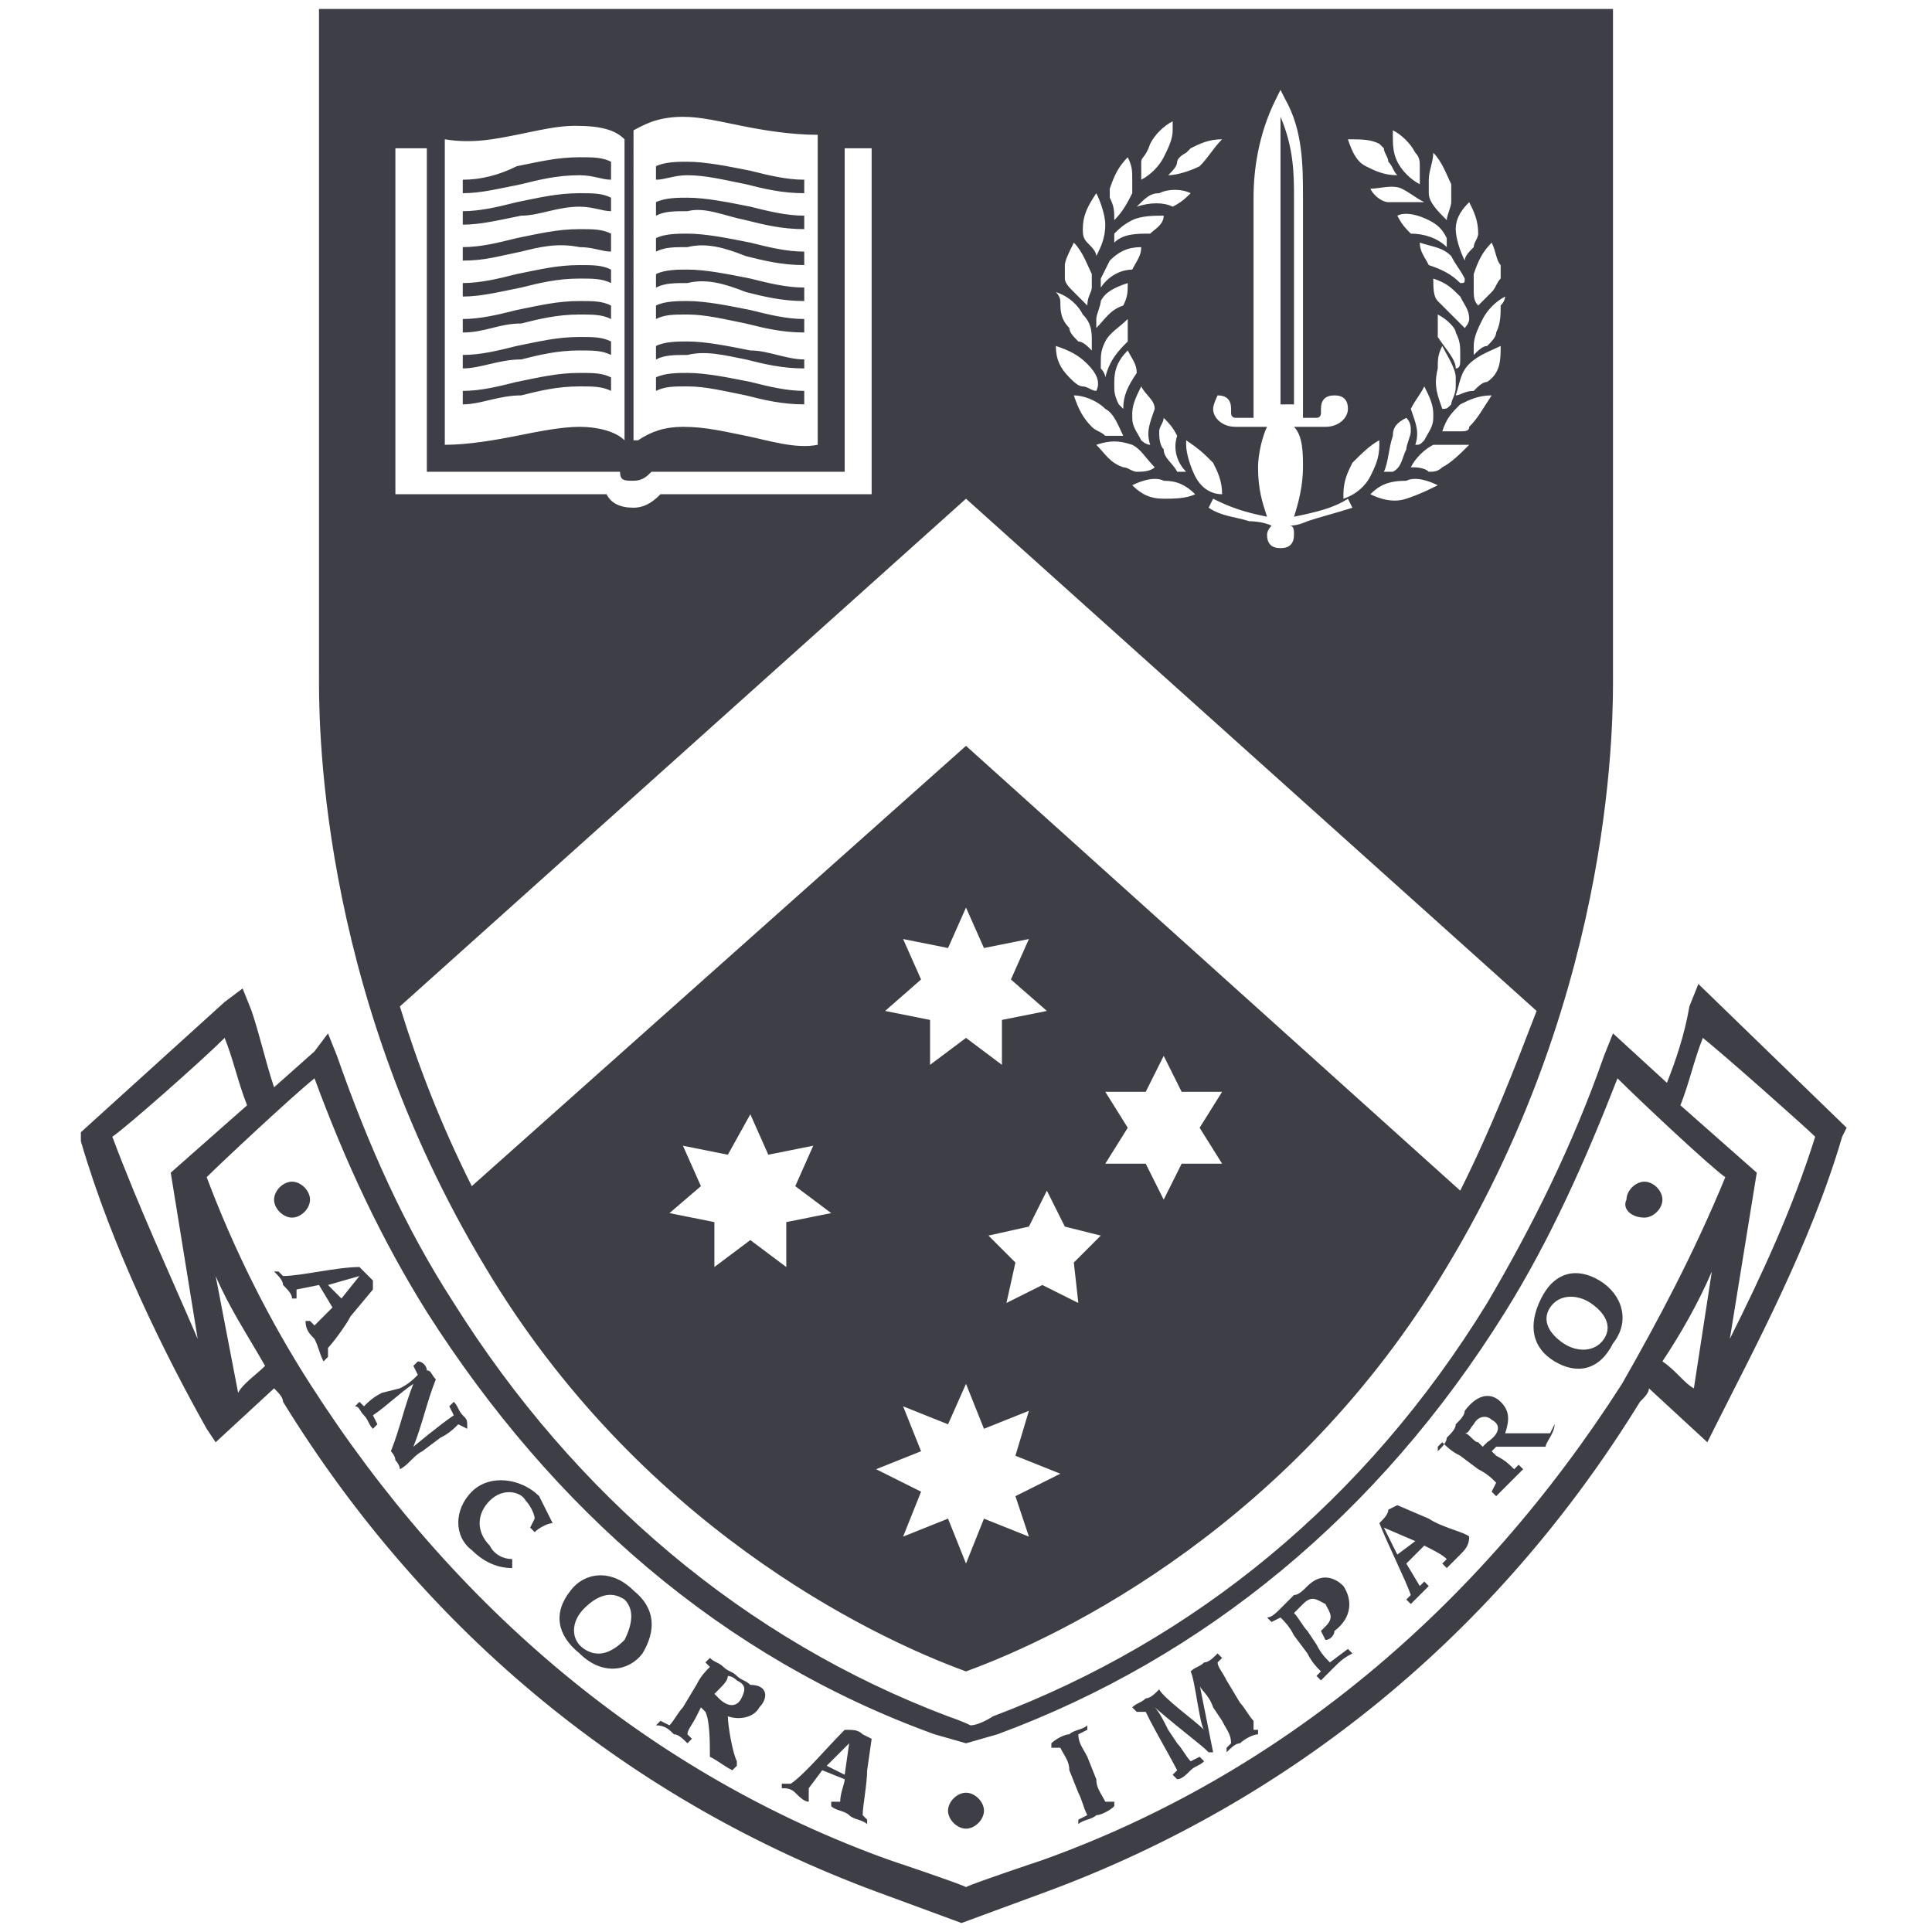 <?xml version="1.0" encoding="utf-8"?>
<!-- Generator: Adobe Illustrator 24.0.1, SVG Export Plug-In . SVG Version: 6.00 Build 0)  -->
<svg version="1.1" id="Layer_1" xmlns="http://www.w3.org/2000/svg" xmlns:xlink="http://www.w3.org/1999/xlink" x="0px" y="0px"
	 viewBox="0 0 43 43" style="enable-background:new 0 0 43 43;" xml:space="preserve">
<g>
	<g>
		<path id="SVGID_1_" fill="#3d3e46" d="M28.8,9h-0.3V2.6c0.3,0.7,0.3,1.3,0.3,1.8V9z M16.6,6.5c0.4,0.1,0.8,0.2,1.3,0.2V6.4
			c-0.4,0-0.8-0.1-1.2-0.2c-0.5-0.1-1-0.2-1.4-0.2c-0.2,0-0.5,0-0.7,0.1v0.3c0.2-0.1,0.4-0.1,0.7-0.1C15.7,6.2,16.1,6.3,16.6,6.5z
			 M12.9,6.2c0.3,0,0.5,0,0.7,0.1V6c-0.2-0.1-0.4-0.1-0.7-0.1c-0.5,0-0.9,0.1-1.4,0.2c-0.4,0.1-0.8,0.2-1.2,0.2v0.3
			c0.4,0,0.8-0.1,1.3-0.2C12,6.3,12.4,6.2,12.9,6.2z M12.9,5.5c0.3,0,0.5,0.1,0.7,0.1V5.2c-0.2-0.1-0.4-0.1-0.7-0.1
			c-0.5,0-0.9,0.1-1.4,0.2c-0.4,0.1-0.8,0.2-1.2,0.2v0.3c0.5,0,0.8-0.1,1.3-0.2C12,5.5,12.4,5.4,12.9,5.5z M12.9,7
			c0.3,0,0.5,0,0.7,0.1V6.8c-0.2-0.1-0.4-0.1-0.7-0.1c-0.5,0-0.9,0.1-1.4,0.2c-0.4,0.1-0.8,0.2-1.2,0.2v0.3c0.5,0,0.8-0.2,1.3-0.2
			C12,7.1,12.4,7,12.9,7z M12.9,4.6c0.3,0,0.5,0.1,0.7,0.1V4.4c-0.2-0.1-0.4-0.1-0.7-0.1c-0.5,0-0.9,0.1-1.4,0.2
			c-0.4,0.1-0.8,0.2-1.2,0.2v0.3c0.4,0,0.8-0.1,1.3-0.2C12,4.8,12.4,4.6,12.9,4.6z M10.8,28.2C7,21.9,7.1,15.8,7.1,15V0.2h28.8V15
			c0,0.8,0.1,6.9-3.7,13.2c-3.4,5.7-8.5,8.2-10.7,9C19.3,36.4,14.2,33.9,10.8,28.2z M18.5,27l-0.8-0.6l0.4-0.9l-1,0.2l-0.4-0.9
			l-0.5,0.9l-1-0.2l0.4,0.9L14.9,27l1,0.2v1l0.8-0.6l0.8,0.6v-1L18.5,27z M22.6,33.3l1-0.5l-1-0.4l0.3-1l-1,0.4l-0.4-1l-0.4,0.9
			l-1-0.4l0.4,1l-1,0.4l1,0.5l-0.4,1l1-0.4l0.4,1l0.4-1l1,0.4L22.6,33.3z M20.5,21.8l-0.8,0.7l1,0.2v1l0.8-0.6l0.8,0.6l0-1l1-0.2
			l-0.8-0.7l0.4-0.9l-1,0.2l-0.4-0.9l-0.4,0.9l-1-0.2L20.5,21.8z M23.9,28.1l0.6-0.6l-0.8-0.2l-0.4-0.8l-0.4,0.8L22,27.5l0.6,0.6
			L22.4,29l0.8-0.4L24,29L23.9,28.1z M26.7,25.1l0.5-0.8h-0.9l-0.4-0.8l-0.4,0.8h-0.9l0.5,0.8l-0.5,0.8h0.9l0.4,0.8l0.4-0.8h0.9
			L26.7,25.1z M33.5,6.6c-0.2,0.1-0.4,0.3-0.5,0.5c-0.1,0.2-0.2,0.4-0.2,0.6c0,0,0,0.1,0,0.2c0.1-0.1,0.2-0.2,0.3-0.2
			c0.1-0.1,0.2-0.2,0.2-0.3c0.1-0.2,0.1-0.4,0.1-0.6C33.5,6.7,33.5,6.6,33.5,6.6z M30.5,11c0.2,0.1,0.5,0.2,0.8,0.1s0.5-0.2,0.7-0.3
			c-0.2-0.1-0.5-0.2-0.7-0.1C30.9,10.7,30.7,10.8,30.5,11z M30.5,10.6c0.1-0.2,0.2-0.4,0.2-0.7c0,0,0,0,0-0.1
			c-0.2,0.1-0.4,0.3-0.6,0.5l0,0c-0.1,0.2-0.2,0.4-0.2,0.7c0,0,0,0,0,0.1C30.2,11,30.4,10.8,30.5,10.6z M30.8,10.5
			C30.8,10.5,30.8,10.5,30.8,10.5c0.1,0,0.1,0,0.2,0c0.2-0.1,0.2-0.3,0.3-0.5c0-0.1,0.1-0.3,0.1-0.4s0-0.2-0.1-0.3
			c-0.2,0.1-0.3,0.2-0.3,0.4C30.9,10,30.9,10.3,30.8,10.5z M31.5,9.9C31.5,9.9,31.5,9.9,31.5,9.9c0.1,0,0.1,0,0.2-0.1
			c0.1-0.2,0.2-0.3,0.2-0.5c0,0,0-0.1,0-0.1c0-0.2-0.1-0.4-0.2-0.6c-0.1,0.2-0.2,0.3-0.3,0.5C31.5,9.4,31.6,9.6,31.5,9.9z M32.1,9.1
			C32.1,9.1,32.1,9.1,32.1,9.1c0.1,0,0.1,0,0.2-0.1c0-0.1,0.1-0.2,0.1-0.4c0,0,0-0.1,0-0.2c0-0.2-0.2-0.5-0.3-0.7
			c-0.1,0.2-0.1,0.3-0.1,0.5C31.9,8.6,32,8.8,32.1,9.1z M32.4,8.2C32.4,8.3,32.4,8.3,32.4,8.2c0.1,0,0.1-0.1,0.1-0.2c0,0,0,0,0-0.1
			c0-0.2,0-0.3-0.1-0.5C32.4,7.3,32.2,7.1,32,7c0,0.1,0,0.2,0,0.3s0,0.2,0,0.2C32.2,7.8,32.4,8,32.4,8.2z M32.6,7.3L32.6,7.3
			c0,0,0.1-0.1,0.1-0.2c0-0.2-0.1-0.3-0.2-0.5c-0.2-0.2-0.3-0.3-0.6-0.4c0,0.2,0,0.4,0.1,0.5C32.2,6.9,32.4,7.1,32.6,7.3z M32.6,6.2
			c-0.1-0.2-0.2-0.3-0.3-0.5c-0.2-0.2-0.4-0.2-0.7-0.3c0,0.2,0.1,0.3,0.2,0.5c0.3,0.1,0.5,0.2,0.7,0.4h0C32.6,6.3,32.6,6.3,32.6,6.2
			z M32.2,5.5c0-0.1,0-0.1,0-0.2C32.1,5.1,32,5,31.8,4.9c-0.2-0.1-0.5-0.2-0.7-0.1c0.1,0.2,0.2,0.3,0.3,0.4
			C31.7,5.2,32,5.3,32.2,5.5L32.2,5.5z M32.1,10.4c0.2-0.1,0.4-0.3,0.6-0.5c-0.3,0-0.5,0-0.8,0c-0.2,0.1-0.4,0.3-0.5,0.5
			c0.1,0,0.3,0,0.4,0.1C31.9,10.5,32,10.5,32.1,10.4z M32.7,9.5c0.2-0.2,0.3-0.4,0.5-0.7c-0.3,0-0.5,0.1-0.7,0.2l0,0
			c-0.2,0.2-0.3,0.3-0.4,0.6c0.1,0,0.3,0,0.4,0S32.7,9.6,32.7,9.5z M33.4,7.7c-0.2,0.1-0.5,0.2-0.7,0.4c-0.2,0.2-0.2,0.4-0.3,0.7
			c0.1,0,0.2-0.1,0.4-0.1c0.1-0.1,0.2-0.2,0.3-0.2C33.4,8.3,33.4,8,33.4,7.7z M33.2,5.4c-0.2,0.2-0.3,0.4-0.4,0.7c0,0.1,0,0.2,0,0.3
			c0,0.2,0,0.3,0.1,0.4c0.1-0.1,0.2-0.2,0.3-0.3c0.1-0.1,0.1-0.2,0.2-0.3c0-0.1,0-0.2,0-0.3C33.3,5.8,33.3,5.6,33.2,5.4z M32.4,5.1
			c0,0.2,0.1,0.5,0.2,0.7c0-0.1,0.1-0.2,0.2-0.3c0-0.1,0.1-0.2,0.1-0.3l0,0c0-0.3-0.1-0.5-0.2-0.7C32.6,4.6,32.4,4.8,32.4,5.1
			L32.4,5.1z M31.8,4c0,0.1,0,0.2,0,0.3c0,0.2,0.2,0.4,0.4,0.6c0-0.1,0.1-0.3,0.1-0.4c0,0,0,0,0-0.1c0-0.1,0-0.2,0-0.3
			c-0.1-0.2-0.2-0.5-0.4-0.7C31.9,3.6,31.8,3.8,31.8,4z M31.7,4.5c-0.2-0.1-0.3-0.2-0.5-0.3c-0.2-0.1-0.5,0-0.7,0
			c0.1,0.2,0.3,0.3,0.4,0.3c0.3,0,0.6,0,0.8,0h0C31.7,4.6,31.7,4.5,31.7,4.5z M31,3c0,0.2,0,0.4,0.1,0.6c0.1,0.2,0.3,0.4,0.5,0.5
			c0-0.2,0-0.3,0-0.4c0-0.1,0-0.2-0.1-0.3c-0.1-0.2-0.3-0.4-0.5-0.5C31,2.9,31,2.9,31,3z M30,3.1c0.1,0.3,0.2,0.5,0.4,0.6
			s0.4,0.2,0.7,0.2c-0.1-0.1-0.1-0.2-0.2-0.3l0,0c0-0.1-0.1-0.2-0.1-0.3c0,0,0,0-0.1-0.1C30.5,3.1,30.3,3.1,30,3.1z M27,9.1
			c0,0.2,0.2,0.4,0.5,0.4h0.7c-0.1,0.2-0.2,0.6-0.2,0.9c0,0.5,0.1,0.8,0.2,1.1c-0.5-0.1-0.8-0.2-1.2-0.4h0l-0.1,0.2h0
			c0.3,0.2,0.6,0.2,0.9,0.3c0,0,0.3,0,0.5,0.1c0,0-0.1,0.1-0.1,0.2c0,0.2,0.1,0.3,0.3,0.3c0.2,0,0.3-0.1,0.3-0.3
			c0-0.1,0-0.2-0.1-0.2c0.2,0,0.4-0.1,0.4-0.1c0.3-0.1,0.7-0.2,1-0.3h0l-0.1-0.2h0c-0.3,0.2-0.7,0.3-1.2,0.4
			c0.1-0.3,0.2-0.7,0.2-1.1c0-0.3,0-0.7-0.2-0.9h0.7c0.3,0,0.5-0.2,0.5-0.4c0-0.2-0.1-0.3-0.3-0.3c-0.2,0-0.3,0.1-0.3,0.3
			c0,0,0,0.1,0,0.1c0,0,0,0.1-0.1,0.1H29V4.4c0-0.7,0-1.5-0.4-2.2L28.5,2l-0.1,0.2C28,3,27.9,3.8,27.9,4.4v4.9h-0.4
			c-0.1,0-0.1-0.1-0.1-0.1c0,0,0-0.1,0-0.1c0-0.2-0.1-0.3-0.3-0.3C27.1,8.8,27,9,27,9.1z M26.2,9.7c-0.1-0.2-0.2-0.3-0.3-0.4
			c0,0.1-0.1,0.2-0.1,0.3c0,0.1,0,0.3,0.1,0.4c0,0.2,0.2,0.3,0.3,0.5c0,0,0.1,0,0.2,0v0C26.2,10.3,26.1,10,26.2,9.7z M25.9,4.8
			c-0.2,0-0.5,0-0.7,0.1c-0.2,0.1-0.3,0.2-0.4,0.3c0,0.1,0,0.1,0,0.2h0c0.2-0.2,0.5-0.2,0.8-0.2C25.7,5.1,25.9,5,25.9,4.8z
			 M25.7,9.1c0-0.2-0.2-0.3-0.3-0.5c-0.1,0.2-0.2,0.4-0.2,0.6c0,0,0,0.1,0,0.1c0,0.2,0.1,0.3,0.2,0.5c0,0,0.1,0.1,0.2,0.1v0
			C25.5,9.6,25.6,9.4,25.7,9.1z M24.8,8.6c0,0.1,0,0.2,0.1,0.4c0,0,0.1,0.1,0.1,0.1c0,0,0,0,0,0c0-0.3,0.1-0.5,0.3-0.8
			c0-0.2-0.1-0.3-0.2-0.5c-0.2,0.2-0.3,0.4-0.3,0.7C24.8,8.5,24.8,8.6,24.8,8.6z M25.1,7.6c0-0.1,0-0.2,0-0.2s0-0.2,0-0.3
			c-0.2,0.2-0.4,0.3-0.5,0.5c-0.1,0.2-0.1,0.3-0.1,0.5c0,0,0,0,0,0.1c0,0,0.1,0.1,0.1,0.2c0,0,0,0,0,0C24.7,8,24.9,7.8,25.1,7.6z
			 M24.5,6.2c0,0,0,0.1,0,0.2h0C24.7,6.1,25,6,25.2,6c0.1-0.2,0.2-0.3,0.2-0.5c-0.3,0-0.5,0.1-0.7,0.3C24.7,5.8,24.6,6,24.5,6.2z
			 M24.4,7.1c0,0,0,0.1,0,0.2c0,0,0,0,0,0c0.2-0.2,0.3-0.4,0.6-0.5c0.1-0.2,0.1-0.3,0.1-0.5c-0.3,0.1-0.5,0.2-0.6,0.4
			C24.5,6.8,24.4,7,24.4,7.1z M24.2,8.1c-0.2-0.2-0.4-0.3-0.7-0.4c0,0.3,0.1,0.5,0.3,0.7c0.1,0.1,0.2,0.2,0.3,0.2
			c0.1,0,0.2,0.1,0.3,0.1C24.5,8.5,24.4,8.3,24.2,8.1z M23.9,8.8c0.1,0.3,0.2,0.5,0.4,0.7c0.1,0.1,0.2,0.1,0.3,0.2
			c0.2,0,0.3,0,0.4,0c-0.1-0.2-0.2-0.5-0.4-0.6l0,0C24.4,8.9,24.1,8.8,23.9,8.8z M24.4,9.9c0.2,0.2,0.3,0.4,0.6,0.5
			c0.1,0,0.2,0.1,0.3,0.1c0.1,0,0.3,0,0.4-0.1c-0.2-0.2-0.3-0.4-0.5-0.5C24.9,9.8,24.7,9.8,24.4,9.9z M25.2,10.8
			c0.2,0.2,0.4,0.3,0.7,0.3c0.2,0,0.5,0,0.7-0.1c-0.2-0.2-0.4-0.3-0.7-0.3l0,0C25.7,10.6,25.4,10.7,25.2,10.8z M27.2,11
			C27.2,11,27.2,11,27.2,11c0-0.3-0.1-0.5-0.2-0.7l0,0c-0.2-0.2-0.3-0.3-0.6-0.5c0,0,0,0,0,0.1c0,0.2,0.1,0.5,0.2,0.7
			C26.7,10.8,26.9,11,27.2,11z M26.2,3.6c0,0.1-0.1,0.2-0.2,0.3c0.2,0,0.5-0.1,0.7-0.2c0.2-0.2,0.3-0.4,0.5-0.6
			c-0.3,0-0.5,0.1-0.7,0.2c0,0,0,0-0.1,0.1C26.2,3.5,26.2,3.6,26.2,3.6L26.2,3.6z M25.4,3.6c0,0.2,0,0.3,0,0.4
			c0.2-0.1,0.4-0.3,0.5-0.5c0.1-0.2,0.2-0.4,0.2-0.6c0-0.1,0-0.1,0-0.2c-0.2,0.1-0.4,0.3-0.5,0.5C25.5,3.5,25.4,3.5,25.4,3.6z
			 M25.3,4.6C25.3,4.6,25.3,4.6,25.3,4.6c0.3-0.1,0.6-0.1,0.8,0c0.2-0.1,0.3-0.2,0.4-0.3c-0.2-0.1-0.5-0.1-0.7,0
			c-0.2,0-0.3,0.1-0.5,0.3C25.3,4.5,25.3,4.6,25.3,4.6z M24.7,4.4C24.7,4.5,24.7,4.5,24.7,4.4c0.1,0.2,0.1,0.3,0.1,0.5
			c0.2-0.2,0.3-0.4,0.4-0.6c0-0.1,0-0.2,0-0.3c0-0.2,0-0.3-0.1-0.5c-0.2,0.2-0.3,0.4-0.4,0.7C24.7,4.2,24.7,4.3,24.7,4.4z M24.1,5.1
			c0,0.1,0,0.2,0.1,0.3c0.1,0.1,0.2,0.2,0.2,0.3c0.1-0.2,0.2-0.4,0.2-0.7l0,0c0-0.2-0.1-0.5-0.2-0.7C24.2,4.6,24.1,4.8,24.1,5.1
			L24.1,5.1z M23.7,5.9c0,0.1,0,0.2,0,0.3c0,0.1,0.1,0.2,0.2,0.3c0.1,0.1,0.2,0.2,0.3,0.3c0-0.2,0.1-0.3,0.1-0.4c0-0.1,0-0.2,0-0.3
			c-0.1-0.2-0.2-0.5-0.4-0.7C23.8,5.6,23.7,5.8,23.7,5.9z M23.6,6.7c0,0.2,0,0.4,0.2,0.6c0,0.1,0.1,0.2,0.2,0.3
			c0.1,0,0.2,0.1,0.3,0.2c0,0,0-0.1,0-0.2c0-0.2,0-0.4-0.2-0.6c-0.1-0.2-0.3-0.4-0.6-0.5C23.6,6.6,23.6,6.7,23.6,6.7z M14.2,9.8
			c0.3-0.2,0.6-0.3,1-0.3c0.5,0,0.9,0.1,1.4,0.2c0.5,0.1,1.1,0.3,1.6,0.2c0-0.3,0-5.7,0-6.7c0-0.1,0-0.1,0-0.2
			c-0.6,0-1.2-0.1-1.7-0.2c-0.5-0.1-0.9-0.2-1.3-0.2c-0.6,0-0.9,0.2-1.1,0.3v0.2V9.8z M9.9,9.9c0.5,0,1.1-0.1,1.6-0.2
			c0.5-0.1,1-0.2,1.4-0.2c0.4,0,0.8,0.1,1,0.3V3.3V3.1c-0.2-0.2-0.5-0.3-1.1-0.3c-0.4,0-0.8,0.1-1.3,0.2C11,3.1,10.5,3.2,9.9,3.1
			c0,0,0,0.1,0,0.2C9.9,4.3,9.9,9.7,9.9,9.9z M8.8,11c0,0,4.5,0,4.7,0c0.1,0.2,0.3,0.3,0.6,0.3c0.3,0,0.5-0.2,0.6-0.3
			c0.2,0,4.7,0,4.7,0V3.3h-0.2h-0.4l0,0.2v0v7c-0.3,0-4.1,0-4.3,0c-0.1,0.1-0.2,0.2-0.4,0.2c-0.2,0-0.3,0-0.3-0.2
			c-0.2,0-3.7,0-4.3,0v-7v0l0-0.2H8.8V11z M10.5,26.4l11-9.8l11,9.9c0.7-1.4,1.2-2.7,1.7-4L21.5,11.1L8.9,22.4
			C9.3,23.7,9.8,25,10.5,26.4z M12.9,7.8c0.3,0,0.5,0,0.7,0.1V7.6c-0.2-0.1-0.4-0.1-0.7-0.1c-0.5,0-0.9,0.1-1.4,0.2
			c-0.4,0.1-0.8,0.2-1.2,0.2v0.3c0.4,0,0.8-0.2,1.3-0.2C12,7.9,12.4,7.8,12.9,7.8z M12.9,8.6c0.3,0,0.5,0,0.7,0.1V8.4
			c-0.2-0.1-0.4-0.1-0.7-0.1c-0.5,0-0.9,0.1-1.4,0.2c-0.4,0.1-0.8,0.2-1.2,0.2V9c0.4,0,0.8-0.2,1.3-0.2C12,8.7,12.4,8.6,12.9,8.6z
			 M12.9,3.9c0.3,0,0.5,0.1,0.7,0.1V3.6c-0.2-0.1-0.4-0.1-0.7-0.1c-0.5,0-0.9,0.1-1.4,0.2C11.1,3.9,10.7,4,10.3,4v0.3
			c0.4,0,0.8-0.1,1.3-0.2C12,4,12.4,3.9,12.9,3.9z M16.6,5.7c0.4,0.1,0.8,0.2,1.3,0.2V5.6c-0.4,0-0.8-0.1-1.2-0.2
			c-0.5-0.1-1-0.2-1.4-0.2c-0.2,0-0.5,0-0.7,0.1v0.3c0.2-0.1,0.4-0.1,0.7-0.1C15.7,5.4,16.1,5.5,16.6,5.7z M16.6,4.1
			c0.4,0.1,0.8,0.2,1.3,0.2V4c-0.4,0-0.8-0.1-1.2-0.2c-0.5-0.1-1-0.2-1.4-0.2c-0.2,0-0.5,0-0.7,0.1V4C14.8,4,15,3.9,15.3,3.9
			C15.7,3.9,16.1,4,16.6,4.1z M16.6,7.2c0.4,0.1,0.8,0.2,1.3,0.2V7.1c-0.4,0-0.8-0.1-1.2-0.2c-0.5-0.1-1-0.2-1.4-0.2
			c-0.2,0-0.5,0-0.7,0.1v0.3C14.8,7,15,7,15.3,7C15.7,7,16.1,7.1,16.6,7.2z M16.6,4.9C17,5,17.4,5.1,17.9,5.1V4.8
			c-0.4,0-0.8-0.1-1.2-0.2c-0.5-0.1-1-0.2-1.4-0.2c-0.2,0-0.5,0-0.7,0.1v0.3c0.2-0.1,0.4-0.1,0.7-0.1C15.7,4.6,16.1,4.8,16.6,4.9z
			 M16.6,8c0.4,0.1,0.8,0.2,1.3,0.2V8c-0.4,0-0.8-0.2-1.2-0.2c-0.5-0.1-1-0.2-1.4-0.2c-0.2,0-0.5,0-0.7,0.1V8
			c0.2-0.1,0.4-0.1,0.7-0.1C15.7,7.8,16.1,7.9,16.6,8z M16.6,8.8C17,8.9,17.4,9,17.9,9V8.7c-0.4,0-0.8-0.1-1.2-0.2
			c-0.5-0.1-1-0.2-1.4-0.2c-0.2,0-0.5,0-0.7,0.1v0.3c0.2-0.1,0.4-0.1,0.7-0.1C15.7,8.6,16.1,8.7,16.6,8.8z M41.1,25.1l-0.1,0.2
			c-0.7,2.4-2,4.8-2.8,6.4L38,32.1l-1.3-1.2c0,0.1-0.1,0.2-0.2,0.3c-3.2,5.2-7.8,8.9-13.2,10.9l-1.9,0.7l-1.9-0.7
			c-5.4-2-10-5.7-13.2-10.9c0-0.1-0.1-0.2-0.2-0.3l-1.3,1.2l-0.2-0.3c-0.9-1.6-2.1-4-2.8-6.4l0-0.2L5,22.3L5.4,22l0.2,0.5
			c0.2,0.6,0.3,1.1,0.5,1.7l0.9-0.8L7.3,23l0.2,0.5c0.7,2,1.5,3.8,2.6,5.5c2.7,4.3,6.5,7.5,11,9.2c0,0,0.3,0.1,0.5,0.2
			c0.2,0,0.5-0.2,0.5-0.2c4.5-1.7,8.3-4.8,11-9.2c1-1.7,1.9-3.5,2.6-5.5l0.2-0.5l1.2,1.1c0.2-0.5,0.4-1.1,0.5-1.7l0.2-0.5L41.1,25.1
			z M4.4,29.8l-0.6-3.7l1.7-1.5c-0.2-0.5-0.3-1-0.5-1.5c-0.5,0.5-2.2,2-2.5,2.2C3.1,26.9,3.8,28.4,4.4,29.8z M5.9,30.4
			c-0.4-0.7-0.8-1.3-1.1-2L5.3,31C5.4,30.8,5.7,30.6,5.9,30.4z M38.1,28.3c-0.3,0.7-0.7,1.4-1.1,2l0,0c0.3,0.2,0.5,0.5,0.7,0.6
			L38.1,28.3z M38.4,26.2c-0.3-0.2-1.9-1.7-2.4-2.2c-0.7,1.8-1.5,3.6-2.5,5.2c-2.8,4.5-6.7,7.7-11.3,9.4l-0.7,0.2l-0.7-0.2
			c-4.7-1.7-8.5-5-11.3-9.4c-1-1.6-1.8-3.3-2.5-5.2c-0.5,0.4-2.1,1.9-2.4,2.2c0.6,1.6,1.4,3.2,2.3,4.6c3.2,5,7.6,8.7,12.9,10.6
			c0,0,1.5,0.5,1.7,0.6c0.2-0.1,1.7-0.6,1.7-0.6c5.3-1.9,9.7-5.6,12.9-10.6C36.9,29.4,37.7,27.9,38.4,26.2z M40.4,25.3
			c-0.2-0.2-2-1.8-2.5-2.2c-0.2,0.5-0.3,1-0.5,1.5l1.7,1.5l-0.6,3.7C39.2,28.4,39.9,26.9,40.4,25.3z M7.3,30l0,0.2l-0.1,0.1
			C7.1,30.1,7.1,30,7,29.8c-0.1-0.1-0.2-0.2-0.2-0.4l0.1,0L7,29.5c0.1-0.1,0.3-0.3,0.4-0.4l-0.3-0.5l-0.5,0.1l0,0.2l-0.1,0
			c0-0.1-0.1-0.2-0.2-0.3c0-0.1-0.1-0.2-0.2-0.3l0.1,0l0.1,0.1c0.4,0,1.2-0.2,1.7-0.2c0.1,0.1,0.2,0.2,0.3,0.3l0,0.2l-0.5,0.6
			C7.7,29.5,7.4,29.9,7.3,30z M7.6,28.9L8,28.4l0,0l-0.7,0.2L7.6,28.9z M10.4,31.8L10.4,31.8c0-0.2,0-0.2-0.1-0.3
			c-0.1-0.1-0.1-0.2-0.2-0.3l-0.1,0.1l0.1,0.2c-0.3,0.2-0.9,0.7-0.9,0.7l0,0c0.2-0.5,0.3-1,0.5-1.5c-0.1-0.1-0.1-0.2-0.2-0.2
			c0-0.1-0.1-0.2-0.2-0.2l-0.1,0.1l0.1,0.2c-0.1,0.1-0.2,0.2-0.4,0.3L8.5,31c-0.2,0.1-0.3,0.2-0.4,0.3L8,31.2l-0.1,0.1
			C8,31.3,8,31.4,8.1,31.5c0.1,0.1,0.1,0.2,0.2,0.3l0.1-0.1l-0.1-0.2c0.3-0.2,0.6-0.5,0.9-0.7l0,0c-0.2,0.5-0.3,1-0.5,1.5
			c0,0,0.1,0.1,0.1,0.2c0,0,0.1,0.1,0.1,0.2c0.2-0.1,0.3-0.3,0.5-0.4l0.4-0.3c0.2-0.1,0.3-0.2,0.4-0.3L10.4,31.8z M10.5,33.2
			c-0.4,0.4-0.4,1,0,1.3c0.2,0.2,0.5,0.4,0.9,0.4l0-0.2c-0.2,0-0.4-0.1-0.5-0.3c-0.3-0.3-0.3-0.7,0-1c0.3-0.3,0.7-0.2,0.8,0
			c0.1,0.1,0.2,0.3,0.2,0.4l-0.1,0.2l0.1,0.1c0.1-0.1,0.3-0.2,0.4-0.2c-0.1-0.2-0.2-0.4-0.3-0.6C11.6,32.9,10.9,32.8,10.5,33.2z
			 M14.3,36.8c-0.3,0.4-0.9,0.5-1.4,0c-0.5-0.4-0.6-0.9-0.2-1.4c0.3-0.4,0.9-0.5,1.4,0C14.6,35.8,14.6,36.3,14.3,36.8z M13.9,35.6
			c-0.3-0.2-0.6-0.1-0.9,0.2c-0.3,0.3-0.3,0.7,0,0.9c0.3,0.2,0.6,0.1,0.9-0.2C14.1,36.1,14.1,35.8,13.9,35.6z M16.9,38
			c-0.1,0.2-0.4,0.3-0.7,0.2c0,0.2,0.1,0.8,0.2,1l0,0.1l-0.1,0.1c-0.2-0.1-0.3-0.2-0.5-0.3c0-0.3,0-0.8-0.1-1l-0.1-0.1l-0.1,0.2
			c-0.1,0.2-0.2,0.3-0.2,0.4l0.1,0.1l-0.1,0.1c-0.1-0.1-0.2-0.2-0.3-0.2c-0.1-0.1-0.2-0.2-0.4-0.2l0.1-0.1l0.2,0.1
			c0.1-0.1,0.2-0.3,0.3-0.4l0.3-0.5c0.1-0.2,0.2-0.3,0.3-0.4l-0.1-0.1l0.1-0.1c0.1,0.1,0.2,0.1,0.3,0.2c0.1,0.1,0.2,0.1,0.3,0.2
			c0.1,0.1,0.2,0.1,0.3,0.2C17.1,37.5,17.1,37.8,16.9,38z M16.4,37.4c-0.1-0.1-0.2-0.1-0.2-0.1c0,0.1-0.1,0.2-0.2,0.3l-0.1,0.1
			c0,0,0.1,0.1,0.1,0.1c0.2,0.2,0.4,0.2,0.5,0C16.6,37.6,16.6,37.5,16.4,37.4z M19.3,39.4c0,0.3-0.1,0.8-0.1,1l0.1,0.1l0,0.1
			c-0.1-0.1-0.3-0.1-0.4-0.2c-0.1-0.1-0.3-0.1-0.4-0.2l0-0.1l0.2,0c0-0.2,0.1-0.4,0.1-0.5l-0.5-0.2l-0.3,0.4L18,40l0,0.1
			c-0.1,0-0.2-0.1-0.3-0.2s-0.2-0.1-0.3-0.1l0-0.1l0.2,0c0.3-0.2,0.8-0.8,1.2-1.2c0.2,0,0.3,0,0.4,0.1l0.2,0.1L19.3,39.4z
			 M18.9,38.8L18.9,38.8l-0.5,0.5l0.4,0.2L18.9,38.8z M24.6,40.1c-0.1-0.2-0.2-0.3-0.2-0.5l-0.2-0.5c-0.1-0.2-0.2-0.3-0.2-0.5
			l0.2-0.1l0-0.1c-0.1,0.1-0.3,0.1-0.4,0.2c-0.1,0-0.3,0.1-0.4,0.2l0,0.1l0.2,0c0.1,0.2,0.2,0.3,0.2,0.5l0.2,0.5
			c0.1,0.2,0.1,0.3,0.2,0.5l-0.2,0.1l0,0.1c0.1-0.1,0.3-0.1,0.4-0.2c0.1,0,0.3-0.1,0.4-0.2l0-0.1L24.6,40.1z M27.9,38.3
			c-0.1-0.1-0.2-0.3-0.3-0.4l-0.3-0.5c-0.1-0.2-0.2-0.3-0.2-0.4l0.1-0.1l-0.1-0.1c-0.1,0.1-0.2,0.2-0.3,0.2
			c-0.1,0.1-0.2,0.1-0.3,0.2c0.1,0.2,0.2,1.2,0.3,1.3c-0.2-0.2-0.9-0.7-1-0.9c-0.1,0.1-0.2,0.2-0.3,0.2c-0.1,0.1-0.2,0.1-0.3,0.2
			l0.1,0.1l0.2,0l0.1,0.2c0.1,0.2,0.5,0.9,0.6,1.1l-0.1,0.1l0.1,0.1c0.1,0,0.2-0.1,0.3-0.2s0.2-0.1,0.3-0.2l-0.1-0.1l-0.2,0.1
			c-0.1-0.1-0.2-0.3-0.3-0.4l-0.2-0.3c-0.1-0.2-0.2-0.4-0.3-0.5l0,0c0.7,0.6,1,0.8,1.2,1L27,39l-0.3-1.5l0,0c0,0.1,0.2,0.2,0.3,0.5
			l0.2,0.3c0.1,0.2,0.2,0.3,0.2,0.5l-0.1,0.1l0,0.1c0.1-0.1,0.2-0.2,0.3-0.2c0.1-0.1,0.3-0.2,0.4-0.2l0-0.1H27.9z M29.6,37
			c-0.1-0.1-0.2-0.2-0.3-0.4l-0.2-0.3c-0.1-0.1-0.2-0.3-0.3-0.4c0,0,0.1-0.1,0.2-0.2c0.2-0.2,0.3-0.1,0.5,0c0.1,0.2,0.2,0.3,0,0.5
			c0,0-0.1,0.1-0.1,0.1l0.1,0.2c0.1,0,0.2-0.1,0.2-0.2c0.4-0.3,0.4-0.7,0.2-1c-0.2-0.2-0.5-0.3-0.8,0c-0.1,0.1-0.2,0.2-0.3,0.2
			c-0.1,0.1-0.2,0.2-0.3,0.3c-0.1,0.1-0.2,0.2-0.3,0.2l0.1,0.1l0.2-0.1c0.1,0.1,0.2,0.2,0.3,0.4l0.3,0.4c0.1,0.2,0.2,0.3,0.3,0.4
			l-0.1,0.1l0.1,0.1c0.1-0.1,0.2-0.2,0.3-0.3c0.1-0.1,0.2-0.2,0.4-0.3l-0.1-0.1L29.6,37z M32.7,34.2L32.7,34.2
			c0,0.2-0.1,0.3-0.2,0.4c-0.1,0.1-0.2,0.2-0.3,0.3l-0.1-0.1l0.1-0.1c-0.1-0.1-0.3-0.2-0.5-0.3l-0.4,0.4l0.3,0.5l0.1-0.1l0.1,0.1
			c-0.1,0.1-0.2,0.2-0.2,0.2c-0.1,0.1-0.2,0.2-0.2,0.2l-0.1-0.1l0.1-0.1c-0.1-0.3-0.5-1.1-0.7-1.6c0.1-0.1,0.2-0.2,0.2-0.3l0.2-0.1
			l0.7,0.3c0.3,0.2,0.8,0.3,0.9,0.4L32.7,34.2z M31.5,34.3L30.8,34l0,0l0.3,0.6L31.5,34.3z M34.6,31.7L34.6,31.7
			c0,0.2-0.2,0.4-0.2,0.5c-0.3,0-0.8,0-1.1,0l-0.1,0.1l0.1,0.1c0.2,0.1,0.3,0.2,0.4,0.3l0.1-0.1l0.1,0.1c-0.1,0.1-0.2,0.2-0.3,0.3
			c-0.1,0.1-0.2,0.2-0.3,0.3l-0.1-0.1l0.1-0.2c-0.1-0.1-0.2-0.2-0.4-0.3l-0.4-0.3c-0.2-0.1-0.3-0.2-0.4-0.3l-0.1,0.1L32,32.3
			c0.1-0.1,0.2-0.2,0.2-0.3c0.1-0.1,0.2-0.2,0.2-0.3c0.1-0.1,0.2-0.2,0.2-0.3c0.3-0.4,0.6-0.4,0.8-0.2s0.2,0.4,0.1,0.7
			c0.2,0,0.8,0,1,0L34.6,31.7z M33.2,31.6c-0.1-0.1-0.3-0.1-0.4,0.1c-0.1,0.1-0.1,0.2-0.2,0.2c0.1,0,0.2,0.2,0.3,0.2l0.1,0.1
			c0,0,0.1-0.1,0.1-0.1C33.4,31.9,33.4,31.7,33.2,31.6z M35.9,29.9c-0.3,0.6-0.8,0.7-1.3,0.4c-0.5-0.3-0.6-0.8-0.3-1.4
			c0.3-0.6,0.8-0.7,1.3-0.4C36.1,28.8,36.3,29.4,35.9,29.9z M35.4,29c-0.3-0.2-0.7-0.2-0.9,0.1c-0.2,0.3,0,0.6,0.3,0.8
			c0.3,0.2,0.7,0.2,0.9-0.1C35.9,29.5,35.7,29.2,35.4,29z M21.5,39.9c-0.2,0-0.4,0.2-0.4,0.4c0,0.2,0.2,0.4,0.4,0.4
			c0.2,0,0.4-0.2,0.4-0.4C21.9,40.1,21.7,39.9,21.5,39.9z M6.5,27.1c0.2,0,0.4-0.2,0.4-0.4c0-0.2-0.2-0.4-0.4-0.4
			c-0.2,0-0.4,0.2-0.4,0.4C6.1,26.9,6.3,27.1,6.5,27.1z M36.6,27.1c0.2,0,0.4-0.2,0.4-0.4c0-0.2-0.2-0.4-0.4-0.4
			c-0.2,0-0.4,0.2-0.4,0.4C36.1,26.9,36.3,27.1,36.6,27.1z"/>
	</g>
</g>
</svg>

